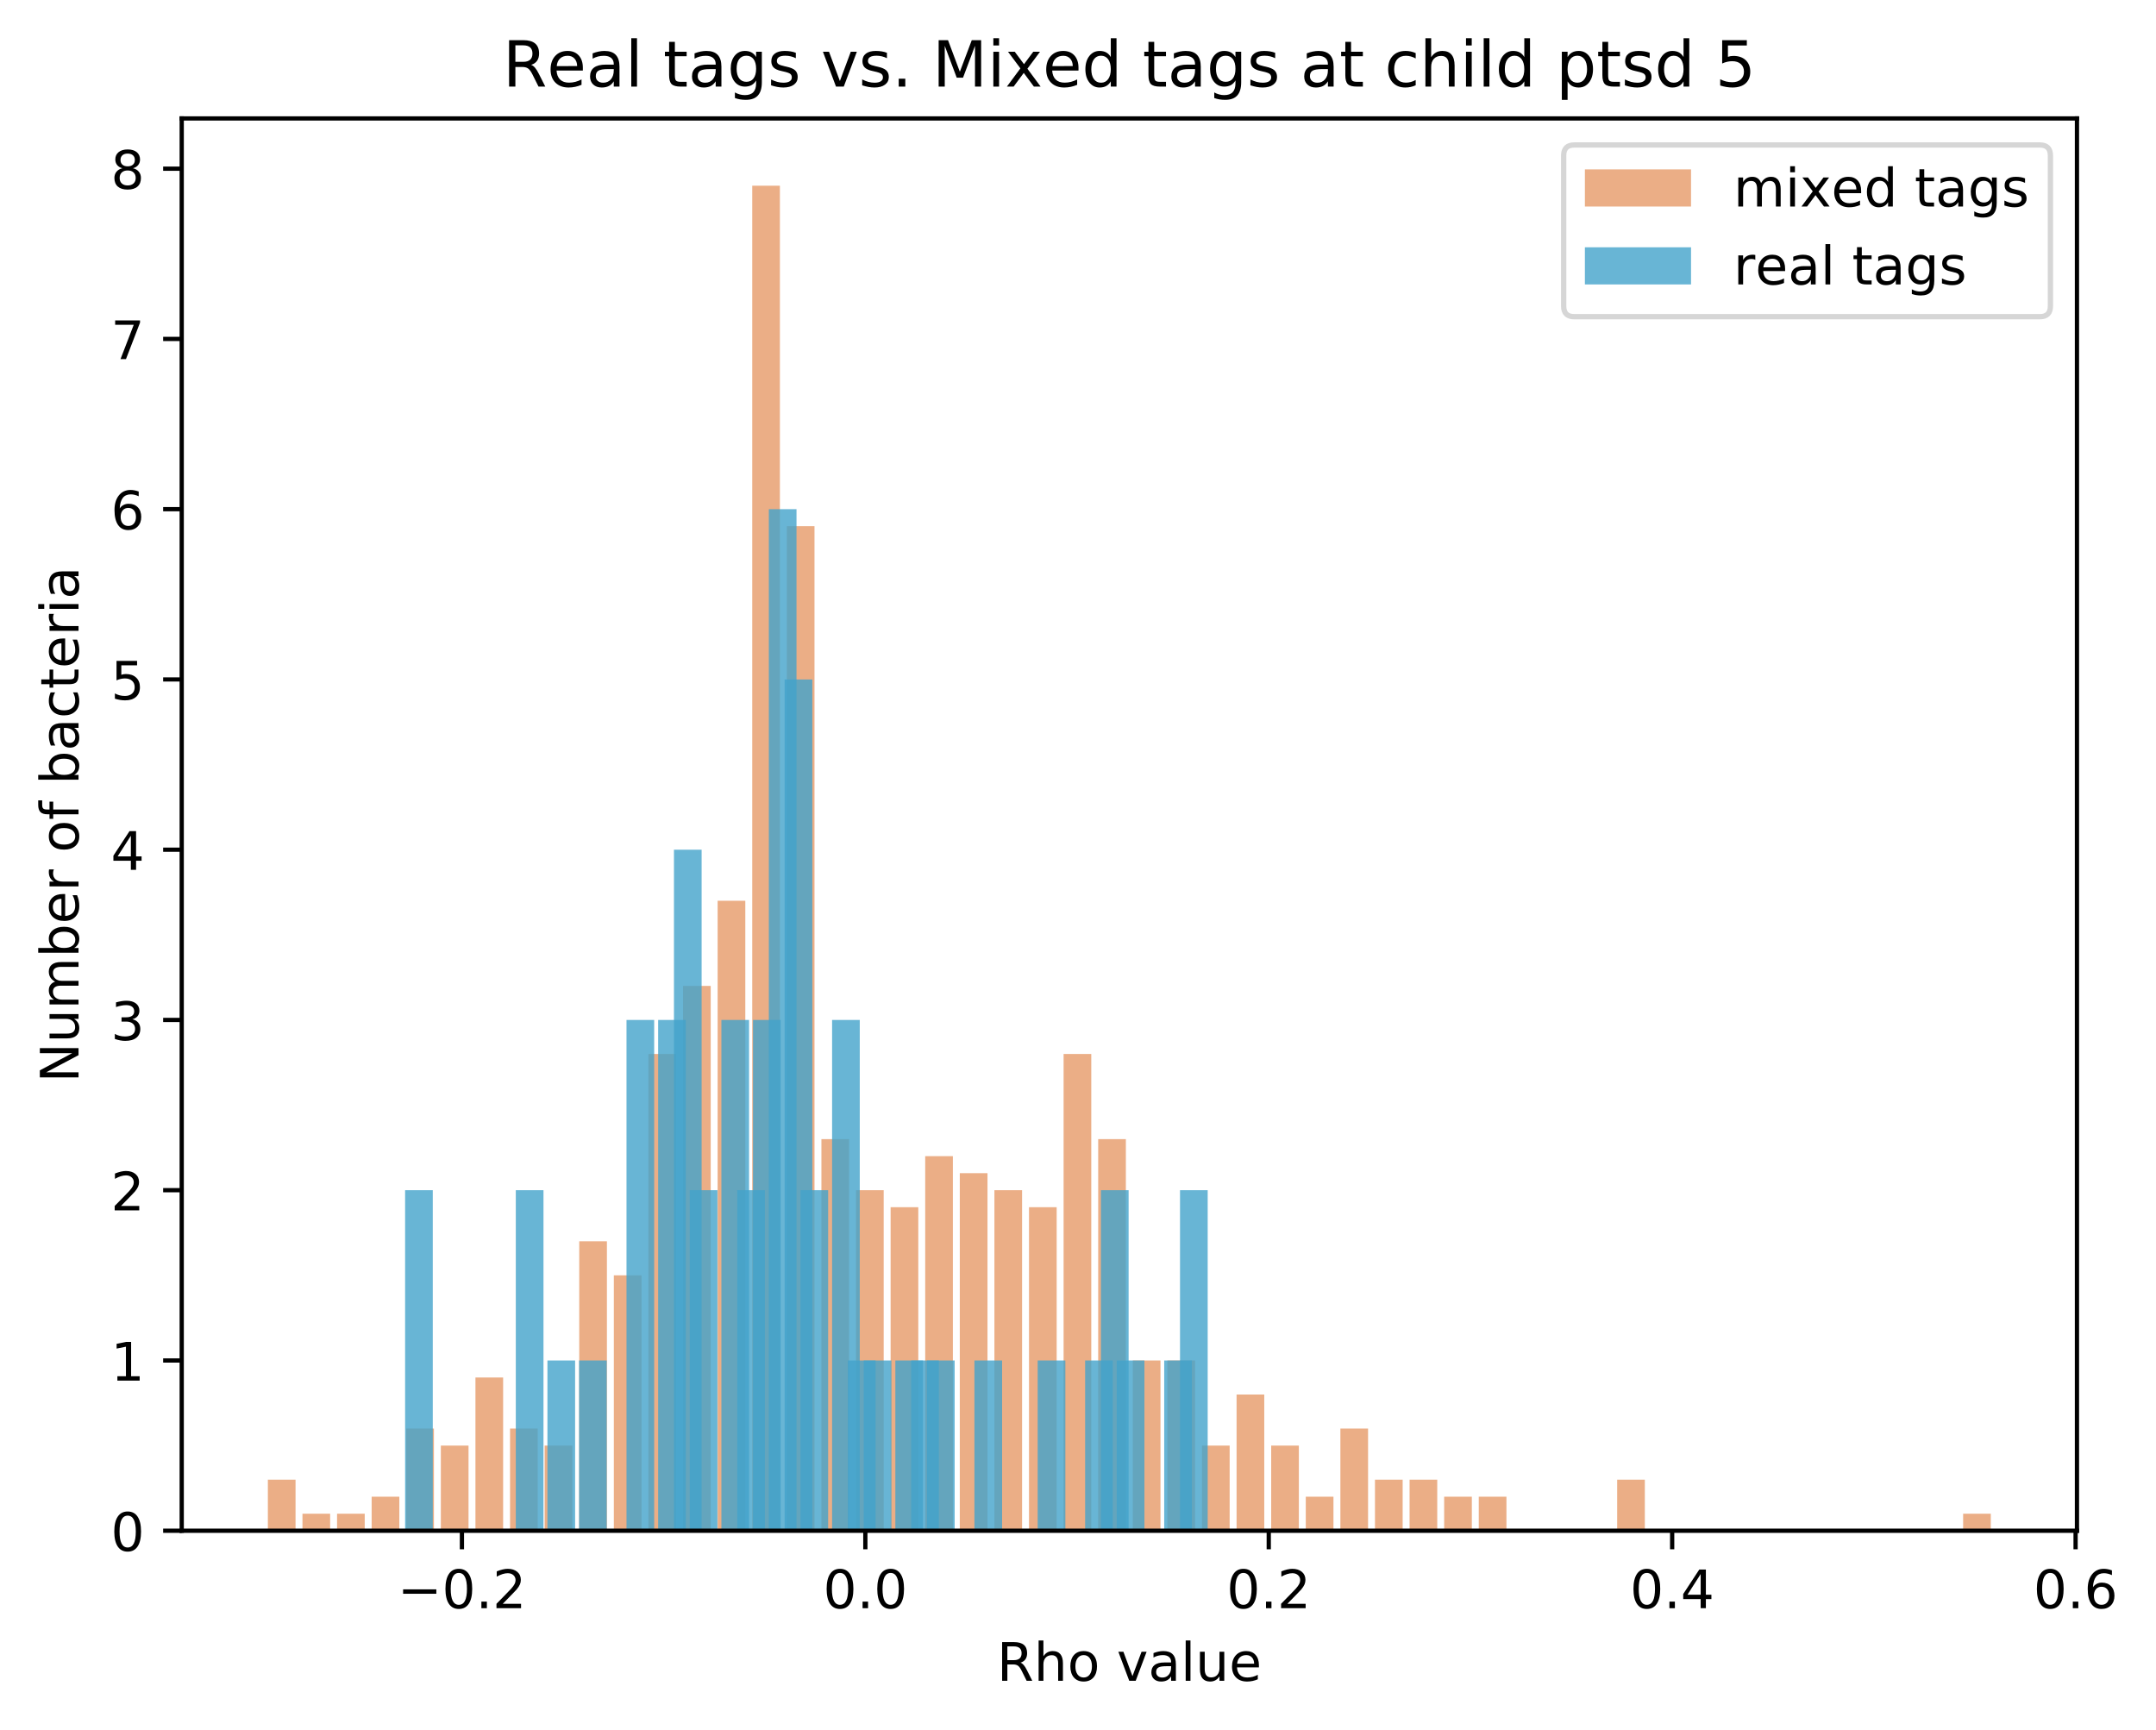 <?xml version="1.0" encoding="utf-8" standalone="no"?>
<!DOCTYPE svg PUBLIC "-//W3C//DTD SVG 1.1//EN"
  "http://www.w3.org/Graphics/SVG/1.1/DTD/svg11.dtd">
<!-- Created with matplotlib (https://matplotlib.org/) -->
<svg height="325.986pt" version="1.1" viewBox="0 0 406.256 325.986" width="406.256pt" xmlns="http://www.w3.org/2000/svg" xmlns:xlink="http://www.w3.org/1999/xlink">
 <defs>
  <style type="text/css">
*{stroke-linecap:butt;stroke-linejoin:round;}
  </style>
 </defs>
 <g id="figure_1">
  <g id="patch_1">
   <path d="M 0 325.986 
L 406.256 325.986 
L 406.256 0 
L 0 0 
z
" style="fill:#ffffff;"/>
  </g>
  <g id="axes_1">
   <g id="patch_2">
    <path d="M 34.241 288.43 
L 391.361 288.43 
L 391.361 22.318 
L 34.241 22.318 
z
" style="fill:#ffffff;"/>
   </g>
   <g id="patch_3">
    <path clip-path="url(#pbb63d82a88)" d="M 50.473 288.43 
L 55.689 288.43 
L 55.689 278.806 
L 50.473 278.806 
z
" style="fill:#d95f0e;opacity:0.5;"/>
   </g>
   <g id="patch_4">
    <path clip-path="url(#pbb63d82a88)" d="M 56.993 288.43 
L 62.208 288.43 
L 62.208 285.222 
L 56.993 285.222 
z
" style="fill:#d95f0e;opacity:0.5;"/>
   </g>
   <g id="patch_5">
    <path clip-path="url(#pbb63d82a88)" d="M 63.512 288.43 
L 68.727 288.43 
L 68.727 285.222 
L 63.512 285.222 
z
" style="fill:#d95f0e;opacity:0.5;"/>
   </g>
   <g id="patch_6">
    <path clip-path="url(#pbb63d82a88)" d="M 70.031 288.43 
L 75.246 288.43 
L 75.246 282.014 
L 70.031 282.014 
z
" style="fill:#d95f0e;opacity:0.5;"/>
   </g>
   <g id="patch_7">
    <path clip-path="url(#pbb63d82a88)" d="M 76.55 288.43 
L 81.765 288.43 
L 81.765 269.182 
L 76.55 269.182 
z
" style="fill:#d95f0e;opacity:0.5;"/>
   </g>
   <g id="patch_8">
    <path clip-path="url(#pbb63d82a88)" d="M 83.069 288.43 
L 88.285 288.43 
L 88.285 272.39 
L 83.069 272.39 
z
" style="fill:#d95f0e;opacity:0.5;"/>
   </g>
   <g id="patch_9">
    <path clip-path="url(#pbb63d82a88)" d="M 89.588 288.43 
L 94.804 288.43 
L 94.804 259.557 
L 89.588 259.557 
z
" style="fill:#d95f0e;opacity:0.5;"/>
   </g>
   <g id="patch_10">
    <path clip-path="url(#pbb63d82a88)" d="M 96.108 288.43 
L 101.323 288.43 
L 101.323 269.182 
L 96.108 269.182 
z
" style="fill:#d95f0e;opacity:0.5;"/>
   </g>
   <g id="patch_11">
    <path clip-path="url(#pbb63d82a88)" d="M 102.627 288.43 
L 107.842 288.43 
L 107.842 272.39 
L 102.627 272.39 
z
" style="fill:#d95f0e;opacity:0.5;"/>
   </g>
   <g id="patch_12">
    <path clip-path="url(#pbb63d82a88)" d="M 109.146 288.43 
L 114.361 288.43 
L 114.361 233.892 
L 109.146 233.892 
z
" style="fill:#d95f0e;opacity:0.5;"/>
   </g>
   <g id="patch_13">
    <path clip-path="url(#pbb63d82a88)" d="M 115.665 288.43 
L 120.88 288.43 
L 120.88 240.309 
L 115.665 240.309 
z
" style="fill:#d95f0e;opacity:0.5;"/>
   </g>
   <g id="patch_14">
    <path clip-path="url(#pbb63d82a88)" d="M 122.184 288.43 
L 127.4 288.43 
L 127.4 198.603 
L 122.184 198.603 
z
" style="fill:#d95f0e;opacity:0.5;"/>
   </g>
   <g id="patch_15">
    <path clip-path="url(#pbb63d82a88)" d="M 128.703 288.43 
L 133.919 288.43 
L 133.919 185.771 
L 128.703 185.771 
z
" style="fill:#d95f0e;opacity:0.5;"/>
   </g>
   <g id="patch_16">
    <path clip-path="url(#pbb63d82a88)" d="M 135.223 288.43 
L 140.438 288.43 
L 140.438 169.73 
L 135.223 169.73 
z
" style="fill:#d95f0e;opacity:0.5;"/>
   </g>
   <g id="patch_17">
    <path clip-path="url(#pbb63d82a88)" d="M 141.742 288.43 
L 146.957 288.43 
L 146.957 34.99 
L 141.742 34.99 
z
" style="fill:#d95f0e;opacity:0.5;"/>
   </g>
   <g id="patch_18">
    <path clip-path="url(#pbb63d82a88)" d="M 148.261 288.43 
L 153.476 288.43 
L 153.476 99.152 
L 148.261 99.152 
z
" style="fill:#d95f0e;opacity:0.5;"/>
   </g>
   <g id="patch_19">
    <path clip-path="url(#pbb63d82a88)" d="M 154.78 288.43 
L 159.995 288.43 
L 159.995 214.644 
L 154.78 214.644 
z
" style="fill:#d95f0e;opacity:0.5;"/>
   </g>
   <g id="patch_20">
    <path clip-path="url(#pbb63d82a88)" d="M 161.299 288.43 
L 166.515 288.43 
L 166.515 224.268 
L 161.299 224.268 
z
" style="fill:#d95f0e;opacity:0.5;"/>
   </g>
   <g id="patch_21">
    <path clip-path="url(#pbb63d82a88)" d="M 167.818 288.43 
L 173.034 288.43 
L 173.034 227.476 
L 167.818 227.476 
z
" style="fill:#d95f0e;opacity:0.5;"/>
   </g>
   <g id="patch_22">
    <path clip-path="url(#pbb63d82a88)" d="M 174.338 288.43 
L 179.553 288.43 
L 179.553 217.852 
L 174.338 217.852 
z
" style="fill:#d95f0e;opacity:0.5;"/>
   </g>
   <g id="patch_23">
    <path clip-path="url(#pbb63d82a88)" d="M 180.857 288.43 
L 186.072 288.43 
L 186.072 221.06 
L 180.857 221.06 
z
" style="fill:#d95f0e;opacity:0.5;"/>
   </g>
   <g id="patch_24">
    <path clip-path="url(#pbb63d82a88)" d="M 187.376 288.43 
L 192.591 288.43 
L 192.591 224.268 
L 187.376 224.268 
z
" style="fill:#d95f0e;opacity:0.5;"/>
   </g>
   <g id="patch_25">
    <path clip-path="url(#pbb63d82a88)" d="M 193.895 288.43 
L 199.11 288.43 
L 199.11 227.476 
L 193.895 227.476 
z
" style="fill:#d95f0e;opacity:0.5;"/>
   </g>
   <g id="patch_26">
    <path clip-path="url(#pbb63d82a88)" d="M 200.414 288.43 
L 205.63 288.43 
L 205.63 198.603 
L 200.414 198.603 
z
" style="fill:#d95f0e;opacity:0.5;"/>
   </g>
   <g id="patch_27">
    <path clip-path="url(#pbb63d82a88)" d="M 206.933 288.43 
L 212.149 288.43 
L 212.149 214.644 
L 206.933 214.644 
z
" style="fill:#d95f0e;opacity:0.5;"/>
   </g>
   <g id="patch_28">
    <path clip-path="url(#pbb63d82a88)" d="M 213.453 288.43 
L 218.668 288.43 
L 218.668 256.349 
L 213.453 256.349 
z
" style="fill:#d95f0e;opacity:0.5;"/>
   </g>
   <g id="patch_29">
    <path clip-path="url(#pbb63d82a88)" d="M 219.972 288.43 
L 225.187 288.43 
L 225.187 256.349 
L 219.972 256.349 
z
" style="fill:#d95f0e;opacity:0.5;"/>
   </g>
   <g id="patch_30">
    <path clip-path="url(#pbb63d82a88)" d="M 226.491 288.43 
L 231.706 288.43 
L 231.706 272.39 
L 226.491 272.39 
z
" style="fill:#d95f0e;opacity:0.5;"/>
   </g>
   <g id="patch_31">
    <path clip-path="url(#pbb63d82a88)" d="M 233.01 288.43 
L 238.225 288.43 
L 238.225 262.765 
L 233.01 262.765 
z
" style="fill:#d95f0e;opacity:0.5;"/>
   </g>
   <g id="patch_32">
    <path clip-path="url(#pbb63d82a88)" d="M 239.529 288.43 
L 244.745 288.43 
L 244.745 272.39 
L 239.529 272.39 
z
" style="fill:#d95f0e;opacity:0.5;"/>
   </g>
   <g id="patch_33">
    <path clip-path="url(#pbb63d82a88)" d="M 246.048 288.43 
L 251.264 288.43 
L 251.264 282.014 
L 246.048 282.014 
z
" style="fill:#d95f0e;opacity:0.5;"/>
   </g>
   <g id="patch_34">
    <path clip-path="url(#pbb63d82a88)" d="M 252.568 288.43 
L 257.783 288.43 
L 257.783 269.182 
L 252.568 269.182 
z
" style="fill:#d95f0e;opacity:0.5;"/>
   </g>
   <g id="patch_35">
    <path clip-path="url(#pbb63d82a88)" d="M 259.087 288.43 
L 264.302 288.43 
L 264.302 278.806 
L 259.087 278.806 
z
" style="fill:#d95f0e;opacity:0.5;"/>
   </g>
   <g id="patch_36">
    <path clip-path="url(#pbb63d82a88)" d="M 265.606 288.43 
L 270.821 288.43 
L 270.821 278.806 
L 265.606 278.806 
z
" style="fill:#d95f0e;opacity:0.5;"/>
   </g>
   <g id="patch_37">
    <path clip-path="url(#pbb63d82a88)" d="M 272.125 288.43 
L 277.34 288.43 
L 277.34 282.014 
L 272.125 282.014 
z
" style="fill:#d95f0e;opacity:0.5;"/>
   </g>
   <g id="patch_38">
    <path clip-path="url(#pbb63d82a88)" d="M 278.644 288.43 
L 283.86 288.43 
L 283.86 282.014 
L 278.644 282.014 
z
" style="fill:#d95f0e;opacity:0.5;"/>
   </g>
   <g id="patch_39">
    <path clip-path="url(#pbb63d82a88)" d="M 285.163 288.43 
L 290.379 288.43 
L 290.379 288.43 
L 285.163 288.43 
z
" style="fill:#d95f0e;opacity:0.5;"/>
   </g>
   <g id="patch_40">
    <path clip-path="url(#pbb63d82a88)" d="M 291.683 288.43 
L 296.898 288.43 
L 296.898 288.43 
L 291.683 288.43 
z
" style="fill:#d95f0e;opacity:0.5;"/>
   </g>
   <g id="patch_41">
    <path clip-path="url(#pbb63d82a88)" d="M 298.202 288.43 
L 303.417 288.43 
L 303.417 288.43 
L 298.202 288.43 
z
" style="fill:#d95f0e;opacity:0.5;"/>
   </g>
   <g id="patch_42">
    <path clip-path="url(#pbb63d82a88)" d="M 304.721 288.43 
L 309.936 288.43 
L 309.936 278.806 
L 304.721 278.806 
z
" style="fill:#d95f0e;opacity:0.5;"/>
   </g>
   <g id="patch_43">
    <path clip-path="url(#pbb63d82a88)" d="M 311.24 288.43 
L 316.455 288.43 
L 316.455 288.43 
L 311.24 288.43 
z
" style="fill:#d95f0e;opacity:0.5;"/>
   </g>
   <g id="patch_44">
    <path clip-path="url(#pbb63d82a88)" d="M 317.759 288.43 
L 322.975 288.43 
L 322.975 288.43 
L 317.759 288.43 
z
" style="fill:#d95f0e;opacity:0.5;"/>
   </g>
   <g id="patch_45">
    <path clip-path="url(#pbb63d82a88)" d="M 324.278 288.43 
L 329.494 288.43 
L 329.494 288.43 
L 324.278 288.43 
z
" style="fill:#d95f0e;opacity:0.5;"/>
   </g>
   <g id="patch_46">
    <path clip-path="url(#pbb63d82a88)" d="M 330.798 288.43 
L 336.013 288.43 
L 336.013 288.43 
L 330.798 288.43 
z
" style="fill:#d95f0e;opacity:0.5;"/>
   </g>
   <g id="patch_47">
    <path clip-path="url(#pbb63d82a88)" d="M 337.317 288.43 
L 342.532 288.43 
L 342.532 288.43 
L 337.317 288.43 
z
" style="fill:#d95f0e;opacity:0.5;"/>
   </g>
   <g id="patch_48">
    <path clip-path="url(#pbb63d82a88)" d="M 343.836 288.43 
L 349.051 288.43 
L 349.051 288.43 
L 343.836 288.43 
z
" style="fill:#d95f0e;opacity:0.5;"/>
   </g>
   <g id="patch_49">
    <path clip-path="url(#pbb63d82a88)" d="M 350.355 288.43 
L 355.57 288.43 
L 355.57 288.43 
L 350.355 288.43 
z
" style="fill:#d95f0e;opacity:0.5;"/>
   </g>
   <g id="patch_50">
    <path clip-path="url(#pbb63d82a88)" d="M 356.874 288.43 
L 362.09 288.43 
L 362.09 288.43 
L 356.874 288.43 
z
" style="fill:#d95f0e;opacity:0.5;"/>
   </g>
   <g id="patch_51">
    <path clip-path="url(#pbb63d82a88)" d="M 363.393 288.43 
L 368.609 288.43 
L 368.609 288.43 
L 363.393 288.43 
z
" style="fill:#d95f0e;opacity:0.5;"/>
   </g>
   <g id="patch_52">
    <path clip-path="url(#pbb63d82a88)" d="M 369.913 288.43 
L 375.128 288.43 
L 375.128 285.222 
L 369.913 285.222 
z
" style="fill:#d95f0e;opacity:0.5;"/>
   </g>
   <g id="patch_53">
    <path clip-path="url(#pbb63d82a88)" d="M 76.333 288.43 
L 81.548 288.43 
L 81.548 224.268 
L 76.333 224.268 
z
" style="fill:#43a2ca;opacity:0.8;"/>
   </g>
   <g id="patch_54">
    <path clip-path="url(#pbb63d82a88)" d="M 79.313 288.43 
L 84.528 288.43 
L 84.528 288.43 
L 79.313 288.43 
z
" style="fill:#43a2ca;opacity:0.8;"/>
   </g>
   <g id="patch_55">
    <path clip-path="url(#pbb63d82a88)" d="M 82.293 288.43 
L 87.508 288.43 
L 87.508 288.43 
L 82.293 288.43 
z
" style="fill:#43a2ca;opacity:0.8;"/>
   </g>
   <g id="patch_56">
    <path clip-path="url(#pbb63d82a88)" d="M 85.273 288.43 
L 90.488 288.43 
L 90.488 288.43 
L 85.273 288.43 
z
" style="fill:#43a2ca;opacity:0.8;"/>
   </g>
   <g id="patch_57">
    <path clip-path="url(#pbb63d82a88)" d="M 88.253 288.43 
L 93.468 288.43 
L 93.468 288.43 
L 88.253 288.43 
z
" style="fill:#43a2ca;opacity:0.8;"/>
   </g>
   <g id="patch_58">
    <path clip-path="url(#pbb63d82a88)" d="M 91.233 288.43 
L 96.448 288.43 
L 96.448 288.43 
L 91.233 288.43 
z
" style="fill:#43a2ca;opacity:0.8;"/>
   </g>
   <g id="patch_59">
    <path clip-path="url(#pbb63d82a88)" d="M 94.213 288.43 
L 99.428 288.43 
L 99.428 288.43 
L 94.213 288.43 
z
" style="fill:#43a2ca;opacity:0.8;"/>
   </g>
   <g id="patch_60">
    <path clip-path="url(#pbb63d82a88)" d="M 97.193 288.43 
L 102.408 288.43 
L 102.408 224.268 
L 97.193 224.268 
z
" style="fill:#43a2ca;opacity:0.8;"/>
   </g>
   <g id="patch_61">
    <path clip-path="url(#pbb63d82a88)" d="M 100.172 288.43 
L 105.388 288.43 
L 105.388 288.43 
L 100.172 288.43 
z
" style="fill:#43a2ca;opacity:0.8;"/>
   </g>
   <g id="patch_62">
    <path clip-path="url(#pbb63d82a88)" d="M 103.152 288.43 
L 108.368 288.43 
L 108.368 256.349 
L 103.152 256.349 
z
" style="fill:#43a2ca;opacity:0.8;"/>
   </g>
   <g id="patch_63">
    <path clip-path="url(#pbb63d82a88)" d="M 106.132 288.43 
L 111.348 288.43 
L 111.348 288.43 
L 106.132 288.43 
z
" style="fill:#43a2ca;opacity:0.8;"/>
   </g>
   <g id="patch_64">
    <path clip-path="url(#pbb63d82a88)" d="M 109.112 288.43 
L 114.328 288.43 
L 114.328 256.349 
L 109.112 256.349 
z
" style="fill:#43a2ca;opacity:0.8;"/>
   </g>
   <g id="patch_65">
    <path clip-path="url(#pbb63d82a88)" d="M 112.092 288.43 
L 117.308 288.43 
L 117.308 288.43 
L 112.092 288.43 
z
" style="fill:#43a2ca;opacity:0.8;"/>
   </g>
   <g id="patch_66">
    <path clip-path="url(#pbb63d82a88)" d="M 115.072 288.43 
L 120.288 288.43 
L 120.288 288.43 
L 115.072 288.43 
z
" style="fill:#43a2ca;opacity:0.8;"/>
   </g>
   <g id="patch_67">
    <path clip-path="url(#pbb63d82a88)" d="M 118.052 288.43 
L 123.268 288.43 
L 123.268 192.187 
L 118.052 192.187 
z
" style="fill:#43a2ca;opacity:0.8;"/>
   </g>
   <g id="patch_68">
    <path clip-path="url(#pbb63d82a88)" d="M 121.032 288.43 
L 126.247 288.43 
L 126.247 288.43 
L 121.032 288.43 
z
" style="fill:#43a2ca;opacity:0.8;"/>
   </g>
   <g id="patch_69">
    <path clip-path="url(#pbb63d82a88)" d="M 124.012 288.43 
L 129.227 288.43 
L 129.227 192.187 
L 124.012 192.187 
z
" style="fill:#43a2ca;opacity:0.8;"/>
   </g>
   <g id="patch_70">
    <path clip-path="url(#pbb63d82a88)" d="M 126.992 288.43 
L 132.207 288.43 
L 132.207 160.106 
L 126.992 160.106 
z
" style="fill:#43a2ca;opacity:0.8;"/>
   </g>
   <g id="patch_71">
    <path clip-path="url(#pbb63d82a88)" d="M 129.972 288.43 
L 135.187 288.43 
L 135.187 224.268 
L 129.972 224.268 
z
" style="fill:#43a2ca;opacity:0.8;"/>
   </g>
   <g id="patch_72">
    <path clip-path="url(#pbb63d82a88)" d="M 132.952 288.43 
L 138.167 288.43 
L 138.167 288.43 
L 132.952 288.43 
z
" style="fill:#43a2ca;opacity:0.8;"/>
   </g>
   <g id="patch_73">
    <path clip-path="url(#pbb63d82a88)" d="M 135.932 288.43 
L 141.147 288.43 
L 141.147 192.187 
L 135.932 192.187 
z
" style="fill:#43a2ca;opacity:0.8;"/>
   </g>
   <g id="patch_74">
    <path clip-path="url(#pbb63d82a88)" d="M 138.912 288.43 
L 144.127 288.43 
L 144.127 224.268 
L 138.912 224.268 
z
" style="fill:#43a2ca;opacity:0.8;"/>
   </g>
   <g id="patch_75">
    <path clip-path="url(#pbb63d82a88)" d="M 141.892 288.43 
L 147.107 288.43 
L 147.107 192.187 
L 141.892 192.187 
z
" style="fill:#43a2ca;opacity:0.8;"/>
   </g>
   <g id="patch_76">
    <path clip-path="url(#pbb63d82a88)" d="M 144.872 288.43 
L 150.087 288.43 
L 150.087 95.944 
L 144.872 95.944 
z
" style="fill:#43a2ca;opacity:0.8;"/>
   </g>
   <g id="patch_77">
    <path clip-path="url(#pbb63d82a88)" d="M 147.852 288.43 
L 153.067 288.43 
L 153.067 128.025 
L 147.852 128.025 
z
" style="fill:#43a2ca;opacity:0.8;"/>
   </g>
   <g id="patch_78">
    <path clip-path="url(#pbb63d82a88)" d="M 150.832 288.43 
L 156.047 288.43 
L 156.047 224.268 
L 150.832 224.268 
z
" style="fill:#43a2ca;opacity:0.8;"/>
   </g>
   <g id="patch_79">
    <path clip-path="url(#pbb63d82a88)" d="M 153.812 288.43 
L 159.027 288.43 
L 159.027 288.43 
L 153.812 288.43 
z
" style="fill:#43a2ca;opacity:0.8;"/>
   </g>
   <g id="patch_80">
    <path clip-path="url(#pbb63d82a88)" d="M 156.792 288.43 
L 162.007 288.43 
L 162.007 192.187 
L 156.792 192.187 
z
" style="fill:#43a2ca;opacity:0.8;"/>
   </g>
   <g id="patch_81">
    <path clip-path="url(#pbb63d82a88)" d="M 159.771 288.43 
L 164.987 288.43 
L 164.987 256.349 
L 159.771 256.349 
z
" style="fill:#43a2ca;opacity:0.8;"/>
   </g>
   <g id="patch_82">
    <path clip-path="url(#pbb63d82a88)" d="M 162.751 288.43 
L 167.967 288.43 
L 167.967 256.349 
L 162.751 256.349 
z
" style="fill:#43a2ca;opacity:0.8;"/>
   </g>
   <g id="patch_83">
    <path clip-path="url(#pbb63d82a88)" d="M 165.731 288.43 
L 170.947 288.43 
L 170.947 288.43 
L 165.731 288.43 
z
" style="fill:#43a2ca;opacity:0.8;"/>
   </g>
   <g id="patch_84">
    <path clip-path="url(#pbb63d82a88)" d="M 168.711 288.43 
L 173.927 288.43 
L 173.927 256.349 
L 168.711 256.349 
z
" style="fill:#43a2ca;opacity:0.8;"/>
   </g>
   <g id="patch_85">
    <path clip-path="url(#pbb63d82a88)" d="M 171.691 288.43 
L 176.907 288.43 
L 176.907 256.349 
L 171.691 256.349 
z
" style="fill:#43a2ca;opacity:0.8;"/>
   </g>
   <g id="patch_86">
    <path clip-path="url(#pbb63d82a88)" d="M 174.671 288.43 
L 179.887 288.43 
L 179.887 256.349 
L 174.671 256.349 
z
" style="fill:#43a2ca;opacity:0.8;"/>
   </g>
   <g id="patch_87">
    <path clip-path="url(#pbb63d82a88)" d="M 177.651 288.43 
L 182.867 288.43 
L 182.867 288.43 
L 177.651 288.43 
z
" style="fill:#43a2ca;opacity:0.8;"/>
   </g>
   <g id="patch_88">
    <path clip-path="url(#pbb63d82a88)" d="M 180.631 288.43 
L 185.846 288.43 
L 185.846 288.43 
L 180.631 288.43 
z
" style="fill:#43a2ca;opacity:0.8;"/>
   </g>
   <g id="patch_89">
    <path clip-path="url(#pbb63d82a88)" d="M 183.611 288.43 
L 188.826 288.43 
L 188.826 256.349 
L 183.611 256.349 
z
" style="fill:#43a2ca;opacity:0.8;"/>
   </g>
   <g id="patch_90">
    <path clip-path="url(#pbb63d82a88)" d="M 186.591 288.43 
L 191.806 288.43 
L 191.806 288.43 
L 186.591 288.43 
z
" style="fill:#43a2ca;opacity:0.8;"/>
   </g>
   <g id="patch_91">
    <path clip-path="url(#pbb63d82a88)" d="M 189.571 288.43 
L 194.786 288.43 
L 194.786 288.43 
L 189.571 288.43 
z
" style="fill:#43a2ca;opacity:0.8;"/>
   </g>
   <g id="patch_92">
    <path clip-path="url(#pbb63d82a88)" d="M 192.551 288.43 
L 197.766 288.43 
L 197.766 288.43 
L 192.551 288.43 
z
" style="fill:#43a2ca;opacity:0.8;"/>
   </g>
   <g id="patch_93">
    <path clip-path="url(#pbb63d82a88)" d="M 195.531 288.43 
L 200.746 288.43 
L 200.746 256.349 
L 195.531 256.349 
z
" style="fill:#43a2ca;opacity:0.8;"/>
   </g>
   <g id="patch_94">
    <path clip-path="url(#pbb63d82a88)" d="M 198.511 288.43 
L 203.726 288.43 
L 203.726 288.43 
L 198.511 288.43 
z
" style="fill:#43a2ca;opacity:0.8;"/>
   </g>
   <g id="patch_95">
    <path clip-path="url(#pbb63d82a88)" d="M 201.491 288.43 
L 206.706 288.43 
L 206.706 288.43 
L 201.491 288.43 
z
" style="fill:#43a2ca;opacity:0.8;"/>
   </g>
   <g id="patch_96">
    <path clip-path="url(#pbb63d82a88)" d="M 204.471 288.43 
L 209.686 288.43 
L 209.686 256.349 
L 204.471 256.349 
z
" style="fill:#43a2ca;opacity:0.8;"/>
   </g>
   <g id="patch_97">
    <path clip-path="url(#pbb63d82a88)" d="M 207.451 288.43 
L 212.666 288.43 
L 212.666 224.268 
L 207.451 224.268 
z
" style="fill:#43a2ca;opacity:0.8;"/>
   </g>
   <g id="patch_98">
    <path clip-path="url(#pbb63d82a88)" d="M 210.431 288.43 
L 215.646 288.43 
L 215.646 256.349 
L 210.431 256.349 
z
" style="fill:#43a2ca;opacity:0.8;"/>
   </g>
   <g id="patch_99">
    <path clip-path="url(#pbb63d82a88)" d="M 213.411 288.43 
L 218.626 288.43 
L 218.626 288.43 
L 213.411 288.43 
z
" style="fill:#43a2ca;opacity:0.8;"/>
   </g>
   <g id="patch_100">
    <path clip-path="url(#pbb63d82a88)" d="M 216.391 288.43 
L 221.606 288.43 
L 221.606 288.43 
L 216.391 288.43 
z
" style="fill:#43a2ca;opacity:0.8;"/>
   </g>
   <g id="patch_101">
    <path clip-path="url(#pbb63d82a88)" d="M 219.37 288.43 
L 224.586 288.43 
L 224.586 256.349 
L 219.37 256.349 
z
" style="fill:#43a2ca;opacity:0.8;"/>
   </g>
   <g id="patch_102">
    <path clip-path="url(#pbb63d82a88)" d="M 222.35 288.43 
L 227.566 288.43 
L 227.566 224.268 
L 222.35 224.268 
z
" style="fill:#43a2ca;opacity:0.8;"/>
   </g>
   <g id="matplotlib.axis_1">
    <g id="xtick_1">
     <g id="line2d_1">
      <defs>
       <path d="M 0 0 
L 0 3.5 
" id="m8adc3c9470" style="stroke:#000000;stroke-width:0.8;"/>
      </defs>
      <g>
       <use style="stroke:#000000;stroke-width:0.8;" x="87.041" xlink:href="#m8adc3c9470" y="288.43"/>
      </g>
     </g>
     <g id="text_1">
      <!-- −0.2 -->
      <defs>
       <path d="M 10.594 35.5 
L 73.188 35.5 
L 73.188 27.203 
L 10.594 27.203 
z
" id="DejaVuSans-8722"/>
       <path d="M 31.781 66.406 
Q 24.172 66.406 20.328 58.906 
Q 16.5 51.422 16.5 36.375 
Q 16.5 21.391 20.328 13.891 
Q 24.172 6.391 31.781 6.391 
Q 39.453 6.391 43.281 13.891 
Q 47.125 21.391 47.125 36.375 
Q 47.125 51.422 43.281 58.906 
Q 39.453 66.406 31.781 66.406 
z
M 31.781 74.219 
Q 44.047 74.219 50.516 64.516 
Q 56.984 54.828 56.984 36.375 
Q 56.984 17.969 50.516 8.266 
Q 44.047 -1.422 31.781 -1.422 
Q 19.531 -1.422 13.062 8.266 
Q 6.594 17.969 6.594 36.375 
Q 6.594 54.828 13.062 64.516 
Q 19.531 74.219 31.781 74.219 
z
" id="DejaVuSans-48"/>
       <path d="M 10.688 12.406 
L 21 12.406 
L 21 0 
L 10.688 0 
z
" id="DejaVuSans-46"/>
       <path d="M 19.188 8.297 
L 53.609 8.297 
L 53.609 0 
L 7.328 0 
L 7.328 8.297 
Q 12.938 14.109 22.625 23.891 
Q 32.328 33.688 34.812 36.531 
Q 39.547 41.844 41.422 45.531 
Q 43.312 49.219 43.312 52.781 
Q 43.312 58.594 39.234 62.25 
Q 35.156 65.922 28.609 65.922 
Q 23.969 65.922 18.812 64.312 
Q 13.672 62.703 7.812 59.422 
L 7.812 69.391 
Q 13.766 71.781 18.938 73 
Q 24.125 74.219 28.422 74.219 
Q 39.75 74.219 46.484 68.547 
Q 53.219 62.891 53.219 53.422 
Q 53.219 48.922 51.531 44.891 
Q 49.859 40.875 45.406 35.406 
Q 44.188 33.984 37.641 27.219 
Q 31.109 20.453 19.188 8.297 
z
" id="DejaVuSans-50"/>
      </defs>
      <g transform="translate(74.899 303.029)scale(0.1 -0.1)">
       <use xlink:href="#DejaVuSans-8722"/>
       <use x="83.789" xlink:href="#DejaVuSans-48"/>
       <use x="147.412" xlink:href="#DejaVuSans-46"/>
       <use x="179.199" xlink:href="#DejaVuSans-50"/>
      </g>
     </g>
    </g>
    <g id="xtick_2">
     <g id="line2d_2">
      <g>
       <use style="stroke:#000000;stroke-width:0.8;" x="163.057" xlink:href="#m8adc3c9470" y="288.43"/>
      </g>
     </g>
     <g id="text_2">
      <!-- 0.0 -->
      <g transform="translate(155.105 303.029)scale(0.1 -0.1)">
       <use xlink:href="#DejaVuSans-48"/>
       <use x="63.623" xlink:href="#DejaVuSans-46"/>
       <use x="95.41" xlink:href="#DejaVuSans-48"/>
      </g>
     </g>
    </g>
    <g id="xtick_3">
     <g id="line2d_3">
      <g>
       <use style="stroke:#000000;stroke-width:0.8;" x="239.072" xlink:href="#m8adc3c9470" y="288.43"/>
      </g>
     </g>
     <g id="text_3">
      <!-- 0.2 -->
      <g transform="translate(231.121 303.029)scale(0.1 -0.1)">
       <use xlink:href="#DejaVuSans-48"/>
       <use x="63.623" xlink:href="#DejaVuSans-46"/>
       <use x="95.41" xlink:href="#DejaVuSans-50"/>
      </g>
     </g>
    </g>
    <g id="xtick_4">
     <g id="line2d_4">
      <g>
       <use style="stroke:#000000;stroke-width:0.8;" x="315.088" xlink:href="#m8adc3c9470" y="288.43"/>
      </g>
     </g>
     <g id="text_4">
      <!-- 0.4 -->
      <defs>
       <path d="M 37.797 64.312 
L 12.891 25.391 
L 37.797 25.391 
z
M 35.203 72.906 
L 47.609 72.906 
L 47.609 25.391 
L 58.016 25.391 
L 58.016 17.188 
L 47.609 17.188 
L 47.609 0 
L 37.797 0 
L 37.797 17.188 
L 4.891 17.188 
L 4.891 26.703 
z
" id="DejaVuSans-52"/>
      </defs>
      <g transform="translate(307.137 303.029)scale(0.1 -0.1)">
       <use xlink:href="#DejaVuSans-48"/>
       <use x="63.623" xlink:href="#DejaVuSans-46"/>
       <use x="95.41" xlink:href="#DejaVuSans-52"/>
      </g>
     </g>
    </g>
    <g id="xtick_5">
     <g id="line2d_5">
      <g>
       <use style="stroke:#000000;stroke-width:0.8;" x="391.104" xlink:href="#m8adc3c9470" y="288.43"/>
      </g>
     </g>
     <g id="text_5">
      <!-- 0.6 -->
      <defs>
       <path d="M 33.016 40.375 
Q 26.375 40.375 22.484 35.828 
Q 18.609 31.297 18.609 23.391 
Q 18.609 15.531 22.484 10.953 
Q 26.375 6.391 33.016 6.391 
Q 39.656 6.391 43.531 10.953 
Q 47.406 15.531 47.406 23.391 
Q 47.406 31.297 43.531 35.828 
Q 39.656 40.375 33.016 40.375 
z
M 52.594 71.297 
L 52.594 62.312 
Q 48.875 64.062 45.094 64.984 
Q 41.312 65.922 37.594 65.922 
Q 27.828 65.922 22.672 59.328 
Q 17.531 52.734 16.797 39.406 
Q 19.672 43.656 24.016 45.922 
Q 28.375 48.188 33.594 48.188 
Q 44.578 48.188 50.953 41.516 
Q 57.328 34.859 57.328 23.391 
Q 57.328 12.156 50.688 5.359 
Q 44.047 -1.422 33.016 -1.422 
Q 20.359 -1.422 13.672 8.266 
Q 6.984 17.969 6.984 36.375 
Q 6.984 53.656 15.188 63.938 
Q 23.391 74.219 37.203 74.219 
Q 40.922 74.219 44.703 73.484 
Q 48.484 72.75 52.594 71.297 
z
" id="DejaVuSans-54"/>
      </defs>
      <g transform="translate(383.152 303.029)scale(0.1 -0.1)">
       <use xlink:href="#DejaVuSans-48"/>
       <use x="63.623" xlink:href="#DejaVuSans-46"/>
       <use x="95.41" xlink:href="#DejaVuSans-54"/>
      </g>
     </g>
    </g>
    <g id="text_6">
     <!-- Rho value -->
     <defs>
      <path d="M 44.391 34.188 
Q 47.562 33.109 50.562 29.594 
Q 53.562 26.078 56.594 19.922 
L 66.609 0 
L 56 0 
L 46.688 18.703 
Q 43.062 26.031 39.672 28.422 
Q 36.281 30.812 30.422 30.812 
L 19.672 30.812 
L 19.672 0 
L 9.812 0 
L 9.812 72.906 
L 32.078 72.906 
Q 44.578 72.906 50.734 67.672 
Q 56.891 62.453 56.891 51.906 
Q 56.891 45.016 53.688 40.469 
Q 50.484 35.938 44.391 34.188 
z
M 19.672 64.797 
L 19.672 38.922 
L 32.078 38.922 
Q 39.203 38.922 42.844 42.219 
Q 46.484 45.516 46.484 51.906 
Q 46.484 58.297 42.844 61.547 
Q 39.203 64.797 32.078 64.797 
z
" id="DejaVuSans-82"/>
      <path d="M 54.891 33.016 
L 54.891 0 
L 45.906 0 
L 45.906 32.719 
Q 45.906 40.484 42.875 44.328 
Q 39.844 48.188 33.797 48.188 
Q 26.516 48.188 22.312 43.547 
Q 18.109 38.922 18.109 30.906 
L 18.109 0 
L 9.078 0 
L 9.078 75.984 
L 18.109 75.984 
L 18.109 46.188 
Q 21.344 51.125 25.703 53.562 
Q 30.078 56 35.797 56 
Q 45.219 56 50.047 50.172 
Q 54.891 44.344 54.891 33.016 
z
" id="DejaVuSans-104"/>
      <path d="M 30.609 48.391 
Q 23.391 48.391 19.188 42.75 
Q 14.984 37.109 14.984 27.297 
Q 14.984 17.484 19.156 11.844 
Q 23.344 6.203 30.609 6.203 
Q 37.797 6.203 41.984 11.859 
Q 46.188 17.531 46.188 27.297 
Q 46.188 37.016 41.984 42.703 
Q 37.797 48.391 30.609 48.391 
z
M 30.609 56 
Q 42.328 56 49.016 48.375 
Q 55.719 40.766 55.719 27.297 
Q 55.719 13.875 49.016 6.219 
Q 42.328 -1.422 30.609 -1.422 
Q 18.844 -1.422 12.172 6.219 
Q 5.516 13.875 5.516 27.297 
Q 5.516 40.766 12.172 48.375 
Q 18.844 56 30.609 56 
z
" id="DejaVuSans-111"/>
      <path id="DejaVuSans-32"/>
      <path d="M 2.984 54.688 
L 12.5 54.688 
L 29.594 8.797 
L 46.688 54.688 
L 56.203 54.688 
L 35.688 0 
L 23.484 0 
z
" id="DejaVuSans-118"/>
      <path d="M 34.281 27.484 
Q 23.391 27.484 19.188 25 
Q 14.984 22.516 14.984 16.5 
Q 14.984 11.719 18.141 8.906 
Q 21.297 6.109 26.703 6.109 
Q 34.188 6.109 38.703 11.406 
Q 43.219 16.703 43.219 25.484 
L 43.219 27.484 
z
M 52.203 31.203 
L 52.203 0 
L 43.219 0 
L 43.219 8.297 
Q 40.141 3.328 35.547 0.953 
Q 30.953 -1.422 24.312 -1.422 
Q 15.922 -1.422 10.953 3.297 
Q 6 8.016 6 15.922 
Q 6 25.141 12.172 29.828 
Q 18.359 34.516 30.609 34.516 
L 43.219 34.516 
L 43.219 35.406 
Q 43.219 41.609 39.141 45 
Q 35.062 48.391 27.688 48.391 
Q 23 48.391 18.547 47.266 
Q 14.109 46.141 10.016 43.891 
L 10.016 52.203 
Q 14.938 54.109 19.578 55.047 
Q 24.219 56 28.609 56 
Q 40.484 56 46.344 49.844 
Q 52.203 43.703 52.203 31.203 
z
" id="DejaVuSans-97"/>
      <path d="M 9.422 75.984 
L 18.406 75.984 
L 18.406 0 
L 9.422 0 
z
" id="DejaVuSans-108"/>
      <path d="M 8.5 21.578 
L 8.5 54.688 
L 17.484 54.688 
L 17.484 21.922 
Q 17.484 14.156 20.5 10.266 
Q 23.531 6.391 29.594 6.391 
Q 36.859 6.391 41.078 11.031 
Q 45.312 15.672 45.312 23.688 
L 45.312 54.688 
L 54.297 54.688 
L 54.297 0 
L 45.312 0 
L 45.312 8.406 
Q 42.047 3.422 37.719 1 
Q 33.406 -1.422 27.688 -1.422 
Q 18.266 -1.422 13.375 4.438 
Q 8.5 10.297 8.5 21.578 
z
M 31.109 56 
z
" id="DejaVuSans-117"/>
      <path d="M 56.203 29.594 
L 56.203 25.203 
L 14.891 25.203 
Q 15.484 15.922 20.484 11.062 
Q 25.484 6.203 34.422 6.203 
Q 39.594 6.203 44.453 7.469 
Q 49.312 8.734 54.109 11.281 
L 54.109 2.781 
Q 49.266 0.734 44.188 -0.344 
Q 39.109 -1.422 33.891 -1.422 
Q 20.797 -1.422 13.156 6.188 
Q 5.516 13.812 5.516 26.812 
Q 5.516 40.234 12.766 48.109 
Q 20.016 56 32.328 56 
Q 43.359 56 49.781 48.891 
Q 56.203 41.797 56.203 29.594 
z
M 47.219 32.234 
Q 47.125 39.594 43.094 43.984 
Q 39.062 48.391 32.422 48.391 
Q 24.906 48.391 20.391 44.141 
Q 15.875 39.891 15.188 32.172 
z
" id="DejaVuSans-101"/>
     </defs>
     <g transform="translate(187.851 316.707)scale(0.1 -0.1)">
      <use xlink:href="#DejaVuSans-82"/>
      <use x="69.482" xlink:href="#DejaVuSans-104"/>
      <use x="132.861" xlink:href="#DejaVuSans-111"/>
      <use x="194.043" xlink:href="#DejaVuSans-32"/>
      <use x="225.83" xlink:href="#DejaVuSans-118"/>
      <use x="285.01" xlink:href="#DejaVuSans-97"/>
      <use x="346.289" xlink:href="#DejaVuSans-108"/>
      <use x="374.072" xlink:href="#DejaVuSans-117"/>
      <use x="437.451" xlink:href="#DejaVuSans-101"/>
     </g>
    </g>
   </g>
   <g id="matplotlib.axis_2">
    <g id="ytick_1">
     <g id="line2d_6">
      <defs>
       <path d="M 0 0 
L -3.5 0 
" id="m886b76f612" style="stroke:#000000;stroke-width:0.8;"/>
      </defs>
      <g>
       <use style="stroke:#000000;stroke-width:0.8;" x="34.241" xlink:href="#m886b76f612" y="288.43"/>
      </g>
     </g>
     <g id="text_7">
      <!-- 0 -->
      <g transform="translate(20.878 292.229)scale(0.1 -0.1)">
       <use xlink:href="#DejaVuSans-48"/>
      </g>
     </g>
    </g>
    <g id="ytick_2">
     <g id="line2d_7">
      <g>
       <use style="stroke:#000000;stroke-width:0.8;" x="34.241" xlink:href="#m886b76f612" y="256.349"/>
      </g>
     </g>
     <g id="text_8">
      <!-- 1 -->
      <defs>
       <path d="M 12.406 8.297 
L 28.516 8.297 
L 28.516 63.922 
L 10.984 60.406 
L 10.984 69.391 
L 28.422 72.906 
L 38.281 72.906 
L 38.281 8.297 
L 54.391 8.297 
L 54.391 0 
L 12.406 0 
z
" id="DejaVuSans-49"/>
      </defs>
      <g transform="translate(20.878 260.148)scale(0.1 -0.1)">
       <use xlink:href="#DejaVuSans-49"/>
      </g>
     </g>
    </g>
    <g id="ytick_3">
     <g id="line2d_8">
      <g>
       <use style="stroke:#000000;stroke-width:0.8;" x="34.241" xlink:href="#m886b76f612" y="224.268"/>
      </g>
     </g>
     <g id="text_9">
      <!-- 2 -->
      <g transform="translate(20.878 228.067)scale(0.1 -0.1)">
       <use xlink:href="#DejaVuSans-50"/>
      </g>
     </g>
    </g>
    <g id="ytick_4">
     <g id="line2d_9">
      <g>
       <use style="stroke:#000000;stroke-width:0.8;" x="34.241" xlink:href="#m886b76f612" y="192.187"/>
      </g>
     </g>
     <g id="text_10">
      <!-- 3 -->
      <defs>
       <path d="M 40.578 39.312 
Q 47.656 37.797 51.625 33 
Q 55.609 28.219 55.609 21.188 
Q 55.609 10.406 48.188 4.484 
Q 40.766 -1.422 27.094 -1.422 
Q 22.516 -1.422 17.656 -0.516 
Q 12.797 0.391 7.625 2.203 
L 7.625 11.719 
Q 11.719 9.328 16.594 8.109 
Q 21.484 6.891 26.812 6.891 
Q 36.078 6.891 40.938 10.547 
Q 45.797 14.203 45.797 21.188 
Q 45.797 27.641 41.281 31.266 
Q 36.766 34.906 28.719 34.906 
L 20.219 34.906 
L 20.219 43.016 
L 29.109 43.016 
Q 36.375 43.016 40.234 45.922 
Q 44.094 48.828 44.094 54.297 
Q 44.094 59.906 40.109 62.906 
Q 36.141 65.922 28.719 65.922 
Q 24.656 65.922 20.016 65.031 
Q 15.375 64.156 9.812 62.312 
L 9.812 71.094 
Q 15.438 72.656 20.344 73.438 
Q 25.25 74.219 29.594 74.219 
Q 40.828 74.219 47.359 69.109 
Q 53.906 64.016 53.906 55.328 
Q 53.906 49.266 50.438 45.094 
Q 46.969 40.922 40.578 39.312 
z
" id="DejaVuSans-51"/>
      </defs>
      <g transform="translate(20.878 195.986)scale(0.1 -0.1)">
       <use xlink:href="#DejaVuSans-51"/>
      </g>
     </g>
    </g>
    <g id="ytick_5">
     <g id="line2d_10">
      <g>
       <use style="stroke:#000000;stroke-width:0.8;" x="34.241" xlink:href="#m886b76f612" y="160.106"/>
      </g>
     </g>
     <g id="text_11">
      <!-- 4 -->
      <g transform="translate(20.878 163.905)scale(0.1 -0.1)">
       <use xlink:href="#DejaVuSans-52"/>
      </g>
     </g>
    </g>
    <g id="ytick_6">
     <g id="line2d_11">
      <g>
       <use style="stroke:#000000;stroke-width:0.8;" x="34.241" xlink:href="#m886b76f612" y="128.025"/>
      </g>
     </g>
     <g id="text_12">
      <!-- 5 -->
      <defs>
       <path d="M 10.797 72.906 
L 49.516 72.906 
L 49.516 64.594 
L 19.828 64.594 
L 19.828 46.734 
Q 21.969 47.469 24.109 47.828 
Q 26.266 48.188 28.422 48.188 
Q 40.625 48.188 47.75 41.5 
Q 54.891 34.812 54.891 23.391 
Q 54.891 11.625 47.562 5.094 
Q 40.234 -1.422 26.906 -1.422 
Q 22.312 -1.422 17.547 -0.641 
Q 12.797 0.141 7.719 1.703 
L 7.719 11.625 
Q 12.109 9.234 16.797 8.062 
Q 21.484 6.891 26.703 6.891 
Q 35.156 6.891 40.078 11.328 
Q 45.016 15.766 45.016 23.391 
Q 45.016 31 40.078 35.438 
Q 35.156 39.891 26.703 39.891 
Q 22.75 39.891 18.812 39.016 
Q 14.891 38.141 10.797 36.281 
z
" id="DejaVuSans-53"/>
      </defs>
      <g transform="translate(20.878 131.824)scale(0.1 -0.1)">
       <use xlink:href="#DejaVuSans-53"/>
      </g>
     </g>
    </g>
    <g id="ytick_7">
     <g id="line2d_12">
      <g>
       <use style="stroke:#000000;stroke-width:0.8;" x="34.241" xlink:href="#m886b76f612" y="95.944"/>
      </g>
     </g>
     <g id="text_13">
      <!-- 6 -->
      <g transform="translate(20.878 99.743)scale(0.1 -0.1)">
       <use xlink:href="#DejaVuSans-54"/>
      </g>
     </g>
    </g>
    <g id="ytick_8">
     <g id="line2d_13">
      <g>
       <use style="stroke:#000000;stroke-width:0.8;" x="34.241" xlink:href="#m886b76f612" y="63.863"/>
      </g>
     </g>
     <g id="text_14">
      <!-- 7 -->
      <defs>
       <path d="M 8.203 72.906 
L 55.078 72.906 
L 55.078 68.703 
L 28.609 0 
L 18.312 0 
L 43.219 64.594 
L 8.203 64.594 
z
" id="DejaVuSans-55"/>
      </defs>
      <g transform="translate(20.878 67.662)scale(0.1 -0.1)">
       <use xlink:href="#DejaVuSans-55"/>
      </g>
     </g>
    </g>
    <g id="ytick_9">
     <g id="line2d_14">
      <g>
       <use style="stroke:#000000;stroke-width:0.8;" x="34.241" xlink:href="#m886b76f612" y="31.782"/>
      </g>
     </g>
     <g id="text_15">
      <!-- 8 -->
      <defs>
       <path d="M 31.781 34.625 
Q 24.75 34.625 20.719 30.859 
Q 16.703 27.094 16.703 20.516 
Q 16.703 13.922 20.719 10.156 
Q 24.75 6.391 31.781 6.391 
Q 38.812 6.391 42.859 10.172 
Q 46.922 13.969 46.922 20.516 
Q 46.922 27.094 42.891 30.859 
Q 38.875 34.625 31.781 34.625 
z
M 21.922 38.812 
Q 15.578 40.375 12.031 44.719 
Q 8.5 49.078 8.5 55.328 
Q 8.5 64.062 14.719 69.141 
Q 20.953 74.219 31.781 74.219 
Q 42.672 74.219 48.875 69.141 
Q 55.078 64.062 55.078 55.328 
Q 55.078 49.078 51.531 44.719 
Q 48 40.375 41.703 38.812 
Q 48.828 37.156 52.797 32.312 
Q 56.781 27.484 56.781 20.516 
Q 56.781 9.906 50.312 4.234 
Q 43.844 -1.422 31.781 -1.422 
Q 19.734 -1.422 13.25 4.234 
Q 6.781 9.906 6.781 20.516 
Q 6.781 27.484 10.781 32.312 
Q 14.797 37.156 21.922 38.812 
z
M 18.312 54.391 
Q 18.312 48.734 21.844 45.562 
Q 25.391 42.391 31.781 42.391 
Q 38.141 42.391 41.719 45.562 
Q 45.312 48.734 45.312 54.391 
Q 45.312 60.062 41.719 63.234 
Q 38.141 66.406 31.781 66.406 
Q 25.391 66.406 21.844 63.234 
Q 18.312 60.062 18.312 54.391 
z
" id="DejaVuSans-56"/>
      </defs>
      <g transform="translate(20.878 35.581)scale(0.1 -0.1)">
       <use xlink:href="#DejaVuSans-56"/>
      </g>
     </g>
    </g>
    <g id="text_16">
     <!-- Number of bacteria -->
     <defs>
      <path d="M 9.812 72.906 
L 23.094 72.906 
L 55.422 11.922 
L 55.422 72.906 
L 64.984 72.906 
L 64.984 0 
L 51.703 0 
L 19.391 60.984 
L 19.391 0 
L 9.812 0 
z
" id="DejaVuSans-78"/>
      <path d="M 52 44.188 
Q 55.375 50.25 60.062 53.125 
Q 64.75 56 71.094 56 
Q 79.641 56 84.281 50.016 
Q 88.922 44.047 88.922 33.016 
L 88.922 0 
L 79.891 0 
L 79.891 32.719 
Q 79.891 40.578 77.094 44.375 
Q 74.312 48.188 68.609 48.188 
Q 61.625 48.188 57.562 43.547 
Q 53.516 38.922 53.516 30.906 
L 53.516 0 
L 44.484 0 
L 44.484 32.719 
Q 44.484 40.625 41.703 44.406 
Q 38.922 48.188 33.109 48.188 
Q 26.219 48.188 22.156 43.531 
Q 18.109 38.875 18.109 30.906 
L 18.109 0 
L 9.078 0 
L 9.078 54.688 
L 18.109 54.688 
L 18.109 46.188 
Q 21.188 51.219 25.484 53.609 
Q 29.781 56 35.688 56 
Q 41.656 56 45.828 52.969 
Q 50 49.953 52 44.188 
z
" id="DejaVuSans-109"/>
      <path d="M 48.688 27.297 
Q 48.688 37.203 44.609 42.844 
Q 40.531 48.484 33.406 48.484 
Q 26.266 48.484 22.188 42.844 
Q 18.109 37.203 18.109 27.297 
Q 18.109 17.391 22.188 11.75 
Q 26.266 6.109 33.406 6.109 
Q 40.531 6.109 44.609 11.75 
Q 48.688 17.391 48.688 27.297 
z
M 18.109 46.391 
Q 20.953 51.266 25.266 53.625 
Q 29.594 56 35.594 56 
Q 45.562 56 51.781 48.094 
Q 58.016 40.188 58.016 27.297 
Q 58.016 14.406 51.781 6.484 
Q 45.562 -1.422 35.594 -1.422 
Q 29.594 -1.422 25.266 0.953 
Q 20.953 3.328 18.109 8.203 
L 18.109 0 
L 9.078 0 
L 9.078 75.984 
L 18.109 75.984 
z
" id="DejaVuSans-98"/>
      <path d="M 41.109 46.297 
Q 39.594 47.172 37.812 47.578 
Q 36.031 48 33.891 48 
Q 26.266 48 22.188 43.047 
Q 18.109 38.094 18.109 28.812 
L 18.109 0 
L 9.078 0 
L 9.078 54.688 
L 18.109 54.688 
L 18.109 46.188 
Q 20.953 51.172 25.484 53.578 
Q 30.031 56 36.531 56 
Q 37.453 56 38.578 55.875 
Q 39.703 55.766 41.062 55.516 
z
" id="DejaVuSans-114"/>
      <path d="M 37.109 75.984 
L 37.109 68.5 
L 28.516 68.5 
Q 23.688 68.5 21.797 66.547 
Q 19.922 64.594 19.922 59.516 
L 19.922 54.688 
L 34.719 54.688 
L 34.719 47.703 
L 19.922 47.703 
L 19.922 0 
L 10.891 0 
L 10.891 47.703 
L 2.297 47.703 
L 2.297 54.688 
L 10.891 54.688 
L 10.891 58.5 
Q 10.891 67.625 15.141 71.797 
Q 19.391 75.984 28.609 75.984 
z
" id="DejaVuSans-102"/>
      <path d="M 48.781 52.594 
L 48.781 44.188 
Q 44.969 46.297 41.141 47.344 
Q 37.312 48.391 33.406 48.391 
Q 24.656 48.391 19.812 42.844 
Q 14.984 37.312 14.984 27.297 
Q 14.984 17.281 19.812 11.734 
Q 24.656 6.203 33.406 6.203 
Q 37.312 6.203 41.141 7.25 
Q 44.969 8.297 48.781 10.406 
L 48.781 2.094 
Q 45.016 0.344 40.984 -0.531 
Q 36.969 -1.422 32.422 -1.422 
Q 20.062 -1.422 12.781 6.344 
Q 5.516 14.109 5.516 27.297 
Q 5.516 40.672 12.859 48.328 
Q 20.219 56 33.016 56 
Q 37.156 56 41.109 55.141 
Q 45.062 54.297 48.781 52.594 
z
" id="DejaVuSans-99"/>
      <path d="M 18.312 70.219 
L 18.312 54.688 
L 36.812 54.688 
L 36.812 47.703 
L 18.312 47.703 
L 18.312 18.016 
Q 18.312 11.328 20.141 9.422 
Q 21.969 7.516 27.594 7.516 
L 36.812 7.516 
L 36.812 0 
L 27.594 0 
Q 17.188 0 13.234 3.875 
Q 9.281 7.766 9.281 18.016 
L 9.281 47.703 
L 2.688 47.703 
L 2.688 54.688 
L 9.281 54.688 
L 9.281 70.219 
z
" id="DejaVuSans-116"/>
      <path d="M 9.422 54.688 
L 18.406 54.688 
L 18.406 0 
L 9.422 0 
z
M 9.422 75.984 
L 18.406 75.984 
L 18.406 64.594 
L 9.422 64.594 
z
" id="DejaVuSans-105"/>
     </defs>
     <g transform="translate(14.798 203.991)rotate(-90)scale(0.1 -0.1)">
      <use xlink:href="#DejaVuSans-78"/>
      <use x="74.805" xlink:href="#DejaVuSans-117"/>
      <use x="138.184" xlink:href="#DejaVuSans-109"/>
      <use x="235.596" xlink:href="#DejaVuSans-98"/>
      <use x="299.072" xlink:href="#DejaVuSans-101"/>
      <use x="360.596" xlink:href="#DejaVuSans-114"/>
      <use x="401.709" xlink:href="#DejaVuSans-32"/>
      <use x="433.496" xlink:href="#DejaVuSans-111"/>
      <use x="494.678" xlink:href="#DejaVuSans-102"/>
      <use x="529.883" xlink:href="#DejaVuSans-32"/>
      <use x="561.67" xlink:href="#DejaVuSans-98"/>
      <use x="625.146" xlink:href="#DejaVuSans-97"/>
      <use x="686.426" xlink:href="#DejaVuSans-99"/>
      <use x="741.406" xlink:href="#DejaVuSans-116"/>
      <use x="780.615" xlink:href="#DejaVuSans-101"/>
      <use x="842.139" xlink:href="#DejaVuSans-114"/>
      <use x="883.252" xlink:href="#DejaVuSans-105"/>
      <use x="911.035" xlink:href="#DejaVuSans-97"/>
     </g>
    </g>
   </g>
   <g id="patch_103">
    <path d="M 34.241 288.43 
L 34.241 22.318 
" style="fill:none;stroke:#000000;stroke-linecap:square;stroke-linejoin:miter;stroke-width:0.8;"/>
   </g>
   <g id="patch_104">
    <path d="M 391.361 288.43 
L 391.361 22.318 
" style="fill:none;stroke:#000000;stroke-linecap:square;stroke-linejoin:miter;stroke-width:0.8;"/>
   </g>
   <g id="patch_105">
    <path d="M 34.241 288.43 
L 391.361 288.43 
" style="fill:none;stroke:#000000;stroke-linecap:square;stroke-linejoin:miter;stroke-width:0.8;"/>
   </g>
   <g id="patch_106">
    <path d="M 34.241 22.318 
L 391.361 22.318 
" style="fill:none;stroke:#000000;stroke-linecap:square;stroke-linejoin:miter;stroke-width:0.8;"/>
   </g>
   <g id="text_17">
    <!-- Real tags vs. Mixed tags at child ptsd 5 -->
    <defs>
     <path d="M 45.406 27.984 
Q 45.406 37.75 41.375 43.109 
Q 37.359 48.484 30.078 48.484 
Q 22.859 48.484 18.828 43.109 
Q 14.797 37.75 14.797 27.984 
Q 14.797 18.266 18.828 12.891 
Q 22.859 7.516 30.078 7.516 
Q 37.359 7.516 41.375 12.891 
Q 45.406 18.266 45.406 27.984 
z
M 54.391 6.781 
Q 54.391 -7.172 48.188 -13.984 
Q 42 -20.797 29.203 -20.797 
Q 24.469 -20.797 20.266 -20.094 
Q 16.062 -19.391 12.109 -17.922 
L 12.109 -9.188 
Q 16.062 -11.328 19.922 -12.344 
Q 23.781 -13.375 27.781 -13.375 
Q 36.625 -13.375 41.016 -8.766 
Q 45.406 -4.156 45.406 5.172 
L 45.406 9.625 
Q 42.625 4.781 38.281 2.391 
Q 33.938 0 27.875 0 
Q 17.828 0 11.672 7.656 
Q 5.516 15.328 5.516 27.984 
Q 5.516 40.672 11.672 48.328 
Q 17.828 56 27.875 56 
Q 33.938 56 38.281 53.609 
Q 42.625 51.219 45.406 46.391 
L 45.406 54.688 
L 54.391 54.688 
z
" id="DejaVuSans-103"/>
     <path d="M 44.281 53.078 
L 44.281 44.578 
Q 40.484 46.531 36.375 47.5 
Q 32.281 48.484 27.875 48.484 
Q 21.188 48.484 17.844 46.438 
Q 14.5 44.391 14.5 40.281 
Q 14.5 37.156 16.891 35.375 
Q 19.281 33.594 26.516 31.984 
L 29.594 31.297 
Q 39.156 29.25 43.188 25.516 
Q 47.219 21.781 47.219 15.094 
Q 47.219 7.469 41.188 3.016 
Q 35.156 -1.422 24.609 -1.422 
Q 20.219 -1.422 15.453 -0.562 
Q 10.688 0.297 5.422 2 
L 5.422 11.281 
Q 10.406 8.688 15.234 7.391 
Q 20.062 6.109 24.812 6.109 
Q 31.156 6.109 34.562 8.281 
Q 37.984 10.453 37.984 14.406 
Q 37.984 18.062 35.516 20.016 
Q 33.062 21.969 24.703 23.781 
L 21.578 24.516 
Q 13.234 26.266 9.516 29.906 
Q 5.812 33.547 5.812 39.891 
Q 5.812 47.609 11.281 51.797 
Q 16.75 56 26.812 56 
Q 31.781 56 36.172 55.266 
Q 40.578 54.547 44.281 53.078 
z
" id="DejaVuSans-115"/>
     <path d="M 9.812 72.906 
L 24.516 72.906 
L 43.109 23.297 
L 61.812 72.906 
L 76.516 72.906 
L 76.516 0 
L 66.891 0 
L 66.891 64.016 
L 48.094 14.016 
L 38.188 14.016 
L 19.391 64.016 
L 19.391 0 
L 9.812 0 
z
" id="DejaVuSans-77"/>
     <path d="M 54.891 54.688 
L 35.109 28.078 
L 55.906 0 
L 45.312 0 
L 29.391 21.484 
L 13.484 0 
L 2.875 0 
L 24.125 28.609 
L 4.688 54.688 
L 15.281 54.688 
L 29.781 35.203 
L 44.281 54.688 
z
" id="DejaVuSans-120"/>
     <path d="M 45.406 46.391 
L 45.406 75.984 
L 54.391 75.984 
L 54.391 0 
L 45.406 0 
L 45.406 8.203 
Q 42.578 3.328 38.25 0.953 
Q 33.938 -1.422 27.875 -1.422 
Q 17.969 -1.422 11.734 6.484 
Q 5.516 14.406 5.516 27.297 
Q 5.516 40.188 11.734 48.094 
Q 17.969 56 27.875 56 
Q 33.938 56 38.25 53.625 
Q 42.578 51.266 45.406 46.391 
z
M 14.797 27.297 
Q 14.797 17.391 18.875 11.75 
Q 22.953 6.109 30.078 6.109 
Q 37.203 6.109 41.297 11.75 
Q 45.406 17.391 45.406 27.297 
Q 45.406 37.203 41.297 42.844 
Q 37.203 48.484 30.078 48.484 
Q 22.953 48.484 18.875 42.844 
Q 14.797 37.203 14.797 27.297 
z
" id="DejaVuSans-100"/>
     <path d="M 18.109 8.203 
L 18.109 -20.797 
L 9.078 -20.797 
L 9.078 54.688 
L 18.109 54.688 
L 18.109 46.391 
Q 20.953 51.266 25.266 53.625 
Q 29.594 56 35.594 56 
Q 45.562 56 51.781 48.094 
Q 58.016 40.188 58.016 27.297 
Q 58.016 14.406 51.781 6.484 
Q 45.562 -1.422 35.594 -1.422 
Q 29.594 -1.422 25.266 0.953 
Q 20.953 3.328 18.109 8.203 
z
M 48.688 27.297 
Q 48.688 37.203 44.609 42.844 
Q 40.531 48.484 33.406 48.484 
Q 26.266 48.484 22.188 42.844 
Q 18.109 37.203 18.109 27.297 
Q 18.109 17.391 22.188 11.75 
Q 26.266 6.109 33.406 6.109 
Q 40.531 6.109 44.609 11.75 
Q 48.688 17.391 48.688 27.297 
z
" id="DejaVuSans-112"/>
    </defs>
    <g transform="translate(94.753 16.318)scale(0.12 -0.12)">
     <use xlink:href="#DejaVuSans-82"/>
     <use x="69.42" xlink:href="#DejaVuSans-101"/>
     <use x="130.943" xlink:href="#DejaVuSans-97"/>
     <use x="192.223" xlink:href="#DejaVuSans-108"/>
     <use x="220.006" xlink:href="#DejaVuSans-32"/>
     <use x="251.793" xlink:href="#DejaVuSans-116"/>
     <use x="291.002" xlink:href="#DejaVuSans-97"/>
     <use x="352.281" xlink:href="#DejaVuSans-103"/>
     <use x="415.758" xlink:href="#DejaVuSans-115"/>
     <use x="467.857" xlink:href="#DejaVuSans-32"/>
     <use x="499.645" xlink:href="#DejaVuSans-118"/>
     <use x="558.824" xlink:href="#DejaVuSans-115"/>
     <use x="610.924" xlink:href="#DejaVuSans-46"/>
     <use x="642.711" xlink:href="#DejaVuSans-32"/>
     <use x="674.498" xlink:href="#DejaVuSans-77"/>
     <use x="760.777" xlink:href="#DejaVuSans-105"/>
     <use x="788.561" xlink:href="#DejaVuSans-120"/>
     <use x="847.693" xlink:href="#DejaVuSans-101"/>
     <use x="909.217" xlink:href="#DejaVuSans-100"/>
     <use x="972.693" xlink:href="#DejaVuSans-32"/>
     <use x="1004.48" xlink:href="#DejaVuSans-116"/>
     <use x="1043.689" xlink:href="#DejaVuSans-97"/>
     <use x="1104.969" xlink:href="#DejaVuSans-103"/>
     <use x="1168.445" xlink:href="#DejaVuSans-115"/>
     <use x="1220.545" xlink:href="#DejaVuSans-32"/>
     <use x="1252.332" xlink:href="#DejaVuSans-97"/>
     <use x="1313.611" xlink:href="#DejaVuSans-116"/>
     <use x="1352.82" xlink:href="#DejaVuSans-32"/>
     <use x="1384.607" xlink:href="#DejaVuSans-99"/>
     <use x="1439.588" xlink:href="#DejaVuSans-104"/>
     <use x="1502.967" xlink:href="#DejaVuSans-105"/>
     <use x="1530.75" xlink:href="#DejaVuSans-108"/>
     <use x="1558.533" xlink:href="#DejaVuSans-100"/>
     <use x="1622.01" xlink:href="#DejaVuSans-32"/>
     <use x="1653.797" xlink:href="#DejaVuSans-112"/>
     <use x="1717.273" xlink:href="#DejaVuSans-116"/>
     <use x="1756.482" xlink:href="#DejaVuSans-115"/>
     <use x="1808.582" xlink:href="#DejaVuSans-100"/>
     <use x="1872.059" xlink:href="#DejaVuSans-32"/>
     <use x="1903.846" xlink:href="#DejaVuSans-53"/>
    </g>
   </g>
   <g id="legend_1">
    <g id="patch_107">
     <path d="M 296.642 59.674 
L 384.361 59.674 
Q 386.361 59.674 386.361 57.674 
L 386.361 29.318 
Q 386.361 27.318 384.361 27.318 
L 296.642 27.318 
Q 294.642 27.318 294.642 29.318 
L 294.642 57.674 
Q 294.642 59.674 296.642 59.674 
z
" style="fill:#ffffff;opacity:0.8;stroke:#cccccc;stroke-linejoin:miter;"/>
    </g>
    <g id="patch_108">
     <path d="M 298.642 38.917 
L 318.642 38.917 
L 318.642 31.917 
L 298.642 31.917 
z
" style="fill:#d95f0e;opacity:0.5;"/>
    </g>
    <g id="text_18">
     <!-- mixed tags -->
     <g transform="translate(326.642 38.917)scale(0.1 -0.1)">
      <use xlink:href="#DejaVuSans-109"/>
      <use x="97.412" xlink:href="#DejaVuSans-105"/>
      <use x="125.195" xlink:href="#DejaVuSans-120"/>
      <use x="184.328" xlink:href="#DejaVuSans-101"/>
      <use x="245.852" xlink:href="#DejaVuSans-100"/>
      <use x="309.328" xlink:href="#DejaVuSans-32"/>
      <use x="341.115" xlink:href="#DejaVuSans-116"/>
      <use x="380.324" xlink:href="#DejaVuSans-97"/>
      <use x="441.604" xlink:href="#DejaVuSans-103"/>
      <use x="505.08" xlink:href="#DejaVuSans-115"/>
     </g>
    </g>
    <g id="patch_109">
     <path d="M 298.642 53.595 
L 318.642 53.595 
L 318.642 46.595 
L 298.642 46.595 
z
" style="fill:#43a2ca;opacity:0.8;"/>
    </g>
    <g id="text_19">
     <!-- real tags -->
     <g transform="translate(326.642 53.595)scale(0.1 -0.1)">
      <use xlink:href="#DejaVuSans-114"/>
      <use x="41.082" xlink:href="#DejaVuSans-101"/>
      <use x="102.605" xlink:href="#DejaVuSans-97"/>
      <use x="163.885" xlink:href="#DejaVuSans-108"/>
      <use x="191.668" xlink:href="#DejaVuSans-32"/>
      <use x="223.455" xlink:href="#DejaVuSans-116"/>
      <use x="262.664" xlink:href="#DejaVuSans-97"/>
      <use x="323.943" xlink:href="#DejaVuSans-103"/>
      <use x="387.42" xlink:href="#DejaVuSans-115"/>
     </g>
    </g>
   </g>
  </g>
 </g>
 <defs>
  <clipPath id="pbb63d82a88">
   <rect height="266.112" width="357.12" x="34.241" y="22.318"/>
  </clipPath>
 </defs>
</svg>
